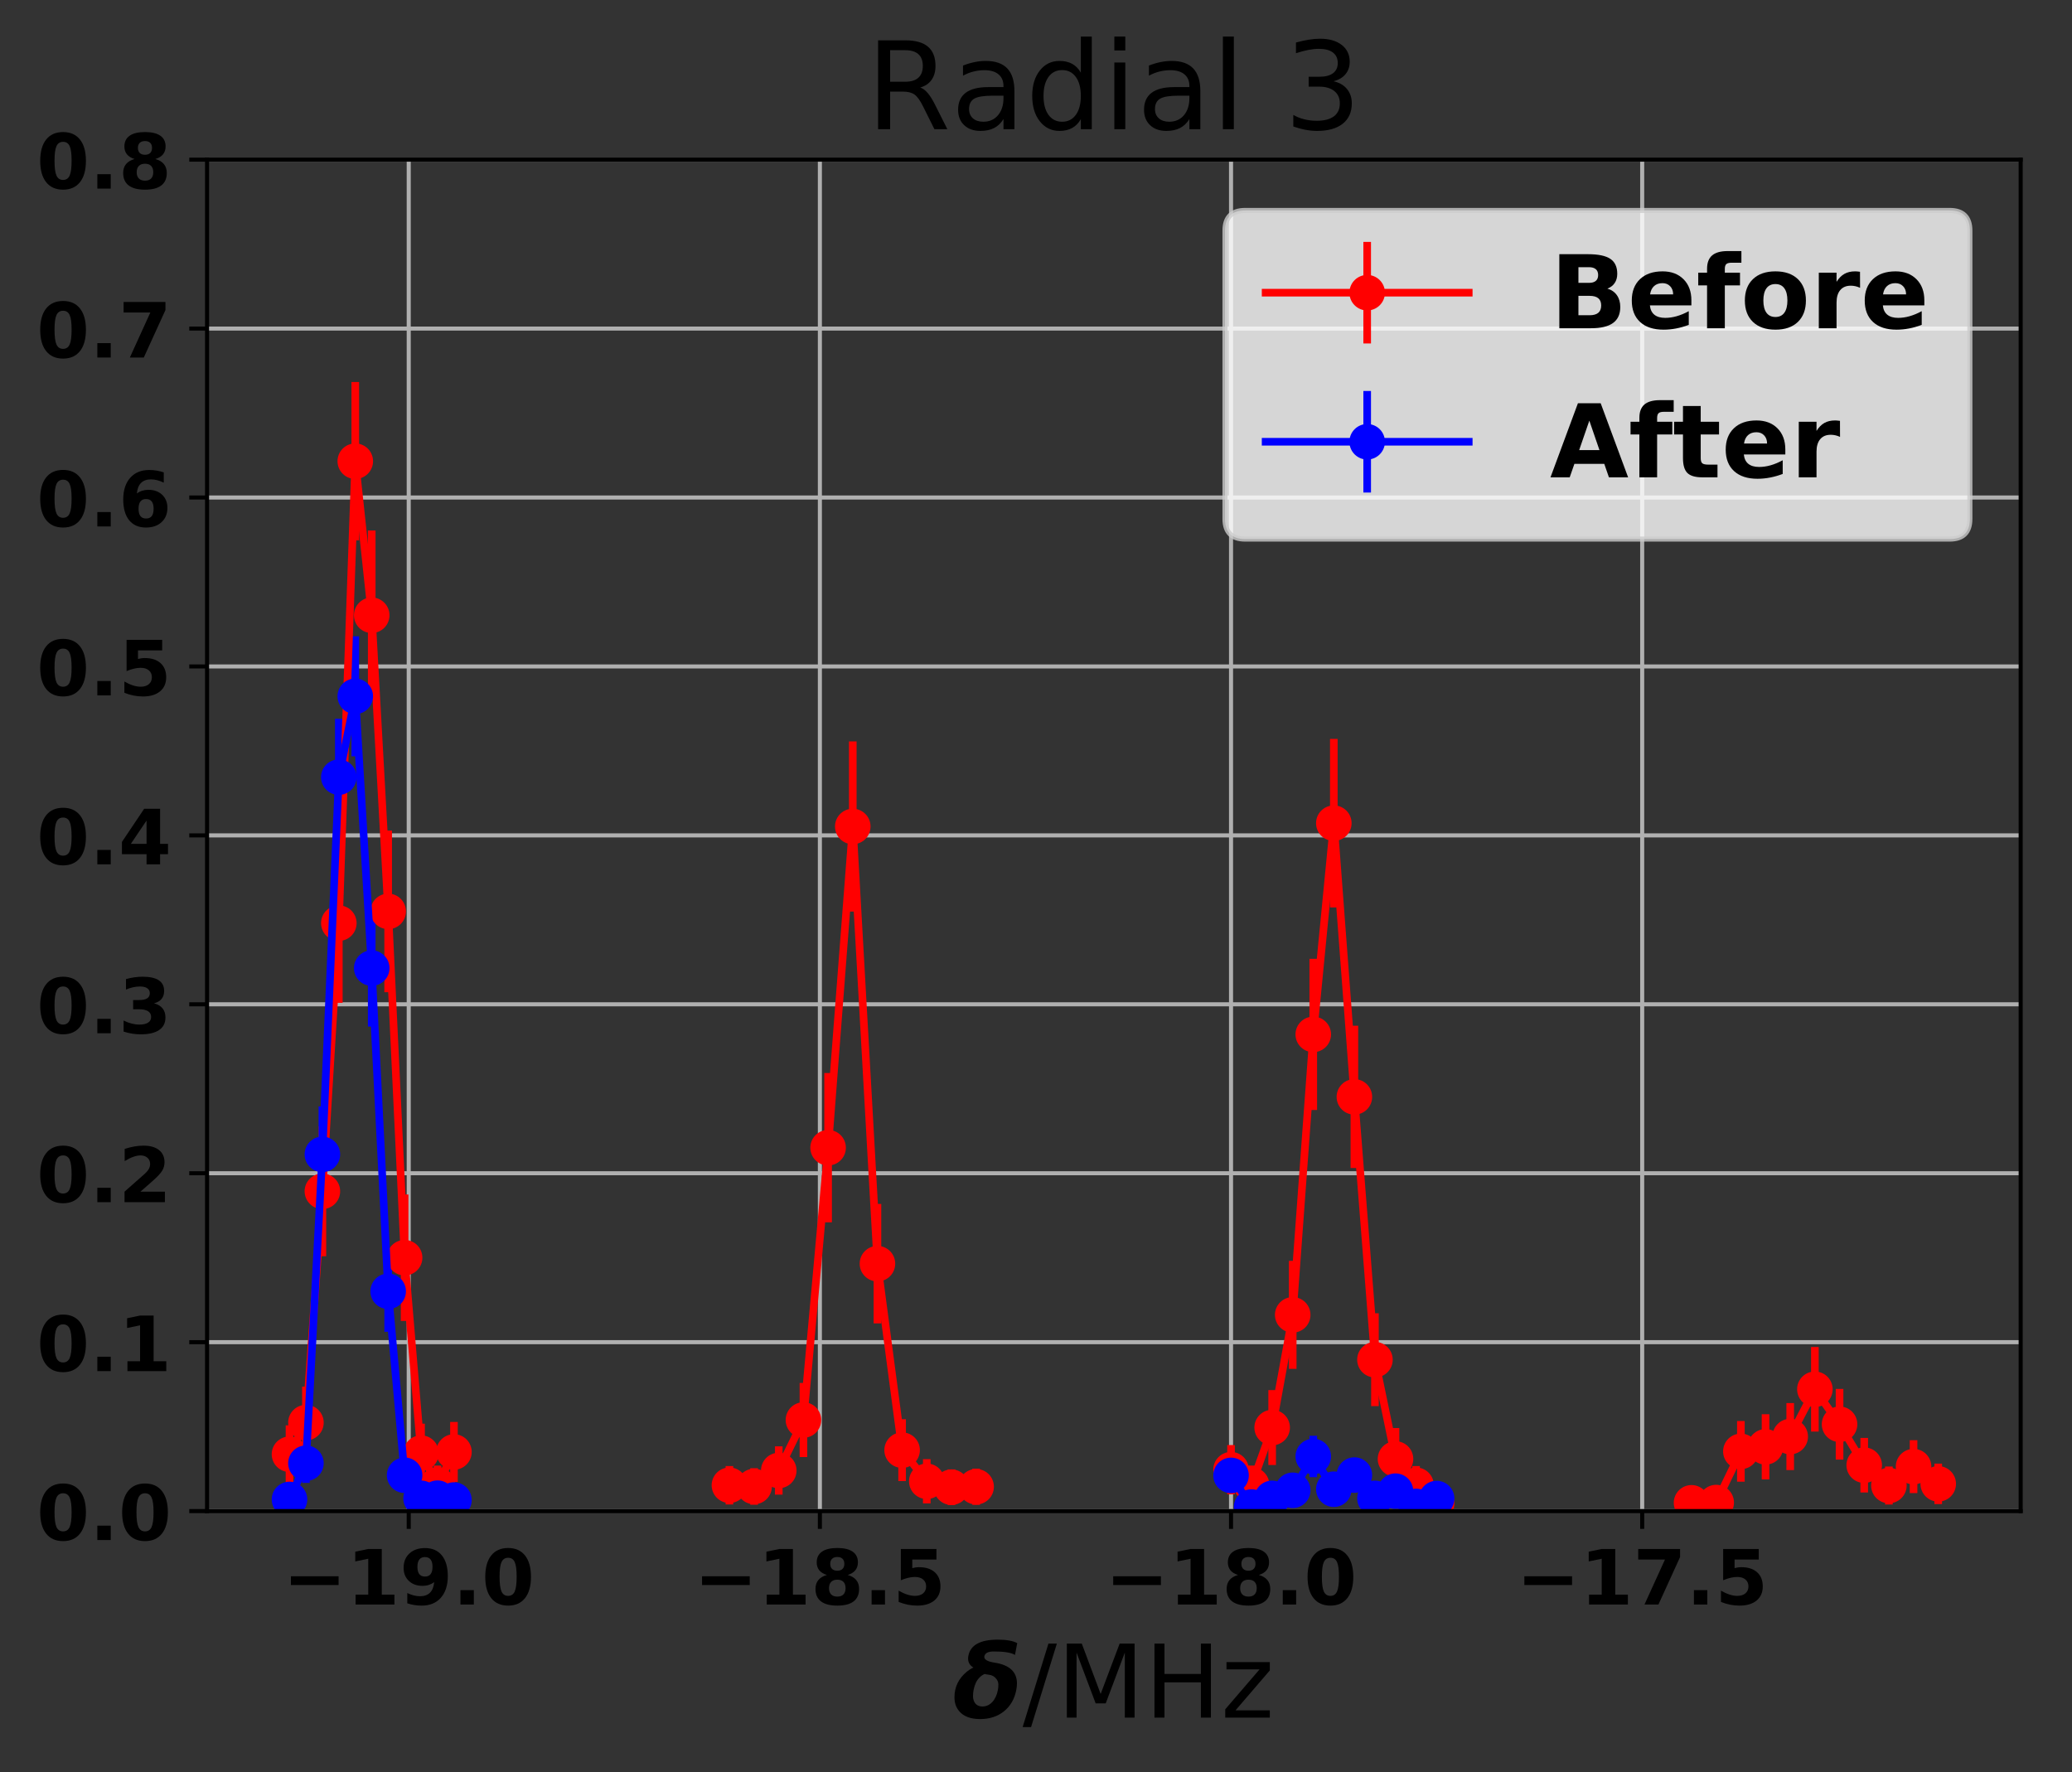 <?xml version="1.0" encoding="utf-8" standalone="no"?>
<!DOCTYPE svg PUBLIC "-//W3C//DTD SVG 1.1//EN"
  "http://www.w3.org/Graphics/SVG/1.1/DTD/svg11.dtd">
<!-- Created with matplotlib (http://matplotlib.org/) -->
<svg height="349pt" version="1.1" viewBox="0 0 408 349" width="408pt" xmlns="http://www.w3.org/2000/svg" xmlns:xlink="http://www.w3.org/1999/xlink">
 <rect x="0" y="0" width="408" height="349" fill="#333333" stroke="none"/>
 <defs>
  <style type="text/css">
*{stroke-linecap:butt;stroke-linejoin:round;}
  </style>
 </defs>
 <g id="figure_1">
  <g id="patch_1">
   <path d="M 0 349.622 
L 408.591 349.622 
L 408.591 0 
L 0 0 
z
" style="fill:none;"/>
  </g>
  <g id="axes_1">
   <g id="patch_2">
    <path d="M 40.771 297.548 
L 397.891 297.548 
L 397.891 31.436 
L 40.771 31.436 
z
" style="fill:none;"/>
   </g>
   <g id="matplotlib.axis_1">
    <g id="xtick_1">
     <g id="line2d_1">
      <path clip-path="url(#pb1dbf58884)" d="M 80.483 297.548 
L 80.483 31.436 
" style="fill:none;stroke:#b0b0b0;stroke-linecap:square;stroke-width:0.8;"/>
     </g>
     <g id="line2d_2">
      <defs>
       <path d="M 0 0 
L 0 3.5 
" id="mfec5aed10c" style="stroke:#000000;stroke-width:0.8;"/>
      </defs>
      <g>
       <use style="stroke:#000000;stroke-width:0.8;" x="80.483" xlink:href="#mfec5aed10c" y="297.548"/>
      </g>
     </g>
     <g id="text_1">
      <!-- −19.0 -->
      <defs>
       <path d="M 10.594 37.109 
L 73.188 37.109 
L 73.188 25.594 
L 10.594 25.594 
z
" id="DejaVuSans-Bold-2212"/>
       <path d="M 11.719 12.984 
L 28.328 12.984 
L 28.328 60.109 
L 11.281 56.594 
L 11.281 69.391 
L 28.219 72.906 
L 46.094 72.906 
L 46.094 12.984 
L 62.703 12.984 
L 62.703 0 
L 11.719 0 
z
" id="DejaVuSans-Bold-31"/>
       <path d="M 10.016 1.609 
L 10.016 15.094 
Q 14.5 12.984 18.594 11.938 
Q 22.703 10.891 26.703 10.891 
Q 35.109 10.891 39.797 15.547 
Q 44.484 20.219 45.312 29.391 
Q 42 26.953 38.234 25.734 
Q 34.469 24.516 30.078 24.516 
Q 18.891 24.516 12.031 31.031 
Q 5.172 37.547 5.172 48.188 
Q 5.172 59.969 12.812 67.047 
Q 20.453 74.125 33.297 74.125 
Q 47.562 74.125 55.375 64.5 
Q 63.188 54.891 63.188 37.312 
Q 63.188 19.234 54.047 8.906 
Q 44.922 -1.422 29 -1.422 
Q 23.875 -1.422 19.188 -0.656 
Q 14.5 0.094 10.016 1.609 
M 33.203 36.719 
Q 38.141 36.719 40.625 39.906 
Q 43.109 43.109 43.109 49.516 
Q 43.109 55.859 40.625 59.078 
Q 38.141 62.312 33.203 62.312 
Q 28.266 62.312 25.781 59.078 
Q 23.297 55.859 23.297 49.516 
Q 23.297 43.109 25.781 39.906 
Q 28.266 36.719 33.203 36.719 
" id="DejaVuSans-Bold-39"/>
       <path d="M 10.203 18.891 
L 27.781 18.891 
L 27.781 0 
L 10.203 0 
z
" id="DejaVuSans-Bold-2e"/>
       <path d="M 46 36.531 
Q 46 50.203 43.438 55.781 
Q 40.875 61.375 34.812 61.375 
Q 28.766 61.375 26.172 55.781 
Q 23.578 50.203 23.578 36.531 
Q 23.578 22.703 26.172 17.031 
Q 28.766 11.375 34.812 11.375 
Q 40.828 11.375 43.406 17.031 
Q 46 22.703 46 36.531 
M 64.797 36.375 
Q 64.797 18.266 56.984 8.422 
Q 49.172 -1.422 34.812 -1.422 
Q 20.406 -1.422 12.594 8.422 
Q 4.781 18.266 4.781 36.375 
Q 4.781 54.547 12.594 64.375 
Q 20.406 74.219 34.812 74.219 
Q 49.172 74.219 56.984 64.375 
Q 64.797 54.547 64.797 36.375 
" id="DejaVuSans-Bold-30"/>
      </defs>
      <g transform="translate(55.694 315.946)scale(0.15 -0.15)">
       <use xlink:href="#DejaVuSans-Bold-2212"/>
       <use x="83.789" xlink:href="#DejaVuSans-Bold-31"/>
       <use x="153.369" xlink:href="#DejaVuSans-Bold-39"/>
       <use x="222.949" xlink:href="#DejaVuSans-Bold-2e"/>
       <use x="260.938" xlink:href="#DejaVuSans-Bold-30"/>
      </g>
     </g>
    </g>
    <g id="xtick_2">
     <g id="line2d_3">
      <path clip-path="url(#pb1dbf58884)" d="M 161.444 297.548 
L 161.444 31.436 
" style="fill:none;stroke:#b0b0b0;stroke-linecap:square;stroke-width:0.8;"/>
     </g>
     <g id="line2d_4">
      <g>
       <use style="stroke:#000000;stroke-width:0.8;" x="161.444" xlink:href="#mfec5aed10c" y="297.548"/>
      </g>
     </g>
     <g id="text_2">
      <!-- −18.5 -->
      <defs>
       <path d="M 34.812 32.625 
Q 29.547 32.625 26.703 29.734 
Q 23.875 26.859 23.875 21.484 
Q 23.875 16.109 26.703 13.25 
Q 29.547 10.406 34.812 10.406 
Q 40.047 10.406 42.828 13.25 
Q 45.609 16.109 45.609 21.484 
Q 45.609 26.906 42.828 29.766 
Q 40.047 32.625 34.812 32.625 
M 21.094 38.812 
Q 14.453 40.828 11.078 44.969 
Q 7.719 49.125 7.719 55.328 
Q 7.719 64.547 14.594 69.375 
Q 21.484 74.219 34.812 74.219 
Q 48.047 74.219 54.922 69.406 
Q 61.812 64.594 61.812 55.328 
Q 61.812 49.125 58.422 44.969 
Q 55.031 40.828 48.391 38.812 
Q 55.812 36.766 59.594 32.156 
Q 63.375 27.547 63.375 20.516 
Q 63.375 9.672 56.172 4.125 
Q 48.969 -1.422 34.812 -1.422 
Q 20.609 -1.422 13.359 4.125 
Q 6.109 9.672 6.109 20.516 
Q 6.109 27.547 9.891 32.156 
Q 13.672 36.766 21.094 38.812 
M 25.484 53.422 
Q 25.484 49.078 27.906 46.734 
Q 30.328 44.391 34.812 44.391 
Q 39.203 44.391 41.594 46.734 
Q 44 49.078 44 53.422 
Q 44 57.766 41.594 60.078 
Q 39.203 62.406 34.812 62.406 
Q 30.328 62.406 27.906 60.062 
Q 25.484 57.719 25.484 53.422 
" id="DejaVuSans-Bold-38"/>
       <path d="M 10.594 72.906 
L 57.328 72.906 
L 57.328 59.078 
L 25.594 59.078 
L 25.594 47.797 
Q 27.734 48.391 29.906 48.703 
Q 32.078 49.031 34.422 49.031 
Q 47.75 49.031 55.172 42.359 
Q 62.594 35.688 62.594 23.781 
Q 62.594 11.969 54.516 5.266 
Q 46.438 -1.422 32.078 -1.422 
Q 25.875 -1.422 19.797 -0.219 
Q 13.719 0.984 7.719 3.422 
L 7.719 18.219 
Q 13.672 14.797 19.016 13.078 
Q 24.359 11.375 29.109 11.375 
Q 35.938 11.375 39.859 14.719 
Q 43.797 18.062 43.797 23.781 
Q 43.797 29.547 39.859 32.859 
Q 35.938 36.188 29.109 36.188 
Q 25.047 36.188 20.453 35.125 
Q 15.875 34.078 10.594 31.891 
z
" id="DejaVuSans-Bold-35"/>
      </defs>
      <g transform="translate(136.655 315.946)scale(0.15 -0.15)">
       <use xlink:href="#DejaVuSans-Bold-2212"/>
       <use x="83.789" xlink:href="#DejaVuSans-Bold-31"/>
       <use x="153.369" xlink:href="#DejaVuSans-Bold-38"/>
       <use x="222.949" xlink:href="#DejaVuSans-Bold-2e"/>
       <use x="260.938" xlink:href="#DejaVuSans-Bold-35"/>
      </g>
     </g>
    </g>
    <g id="xtick_3">
     <g id="line2d_5">
      <path clip-path="url(#pb1dbf58884)" d="M 242.405 297.548 
L 242.405 31.436 
" style="fill:none;stroke:#b0b0b0;stroke-linecap:square;stroke-width:0.8;"/>
     </g>
     <g id="line2d_6">
      <g>
       <use style="stroke:#000000;stroke-width:0.8;" x="242.405" xlink:href="#mfec5aed10c" y="297.548"/>
      </g>
     </g>
     <g id="text_3">
      <!-- −18.0 -->
      <g transform="translate(217.616 315.946)scale(0.15 -0.15)">
       <use xlink:href="#DejaVuSans-Bold-2212"/>
       <use x="83.789" xlink:href="#DejaVuSans-Bold-31"/>
       <use x="153.369" xlink:href="#DejaVuSans-Bold-38"/>
       <use x="222.949" xlink:href="#DejaVuSans-Bold-2e"/>
       <use x="260.938" xlink:href="#DejaVuSans-Bold-30"/>
      </g>
     </g>
    </g>
    <g id="xtick_4">
     <g id="line2d_7">
      <path clip-path="url(#pb1dbf58884)" d="M 323.366 297.548 
L 323.366 31.436 
" style="fill:none;stroke:#b0b0b0;stroke-linecap:square;stroke-width:0.8;"/>
     </g>
     <g id="line2d_8">
      <g>
       <use style="stroke:#000000;stroke-width:0.8;" x="323.366" xlink:href="#mfec5aed10c" y="297.548"/>
      </g>
     </g>
     <g id="text_4">
      <!-- −17.5 -->
      <defs>
       <path d="M 6.688 72.906 
L 61.625 72.906 
L 61.625 62.312 
L 33.203 0 
L 14.891 0 
L 41.797 59.078 
L 6.688 59.078 
z
" id="DejaVuSans-Bold-37"/>
      </defs>
      <g transform="translate(298.578 315.946)scale(0.15 -0.15)">
       <use xlink:href="#DejaVuSans-Bold-2212"/>
       <use x="83.789" xlink:href="#DejaVuSans-Bold-31"/>
       <use x="153.369" xlink:href="#DejaVuSans-Bold-37"/>
       <use x="222.949" xlink:href="#DejaVuSans-Bold-2e"/>
       <use x="260.938" xlink:href="#DejaVuSans-Bold-35"/>
      </g>
     </g>
    </g>
    <g id="text_5">
     <!-- $\delta$/MHz -->
     <defs>
      <path d="M 61.141 61.719 
Q 55.812 65.141 40.234 65.141 
Q 31.938 65.141 31 60.359 
Q 30.953 60.016 30.953 59.719 
Q 30.953 55.672 41.156 54.109 
Q 63.094 50.688 63.094 33.734 
Q 63.094 30.672 62.406 27.094 
Q 59.812 13.875 50.344 6.25 
Q 40.828 -1.422 26.859 -1.422 
Q 12.844 -1.422 6.297 6.25 
Q 1.562 11.719 1.562 20.125 
Q 1.562 35.203 13.812 45.312 
Q 16.797 47.75 20.219 49.312 
Q 14.984 52.438 14.984 58.156 
Q 14.984 59.469 15.281 60.938 
Q 18.359 76.766 44.141 76.766 
Q 57.078 76.766 63.375 73.344 
z
M 31.297 42.969 
Q 28.516 41.891 25.922 39.156 
Q 21.875 34.906 20.406 27.25 
Q 19.828 24.266 19.828 21.094 
Q 19.828 17.922 21.234 15.281 
Q 23.641 10.984 29.156 10.984 
Q 34.719 10.984 38.766 15.328 
Q 42.875 19.734 44.281 27.047 
Q 44.781 29.5 44.781 32.562 
Q 44.781 35.594 42.922 37.984 
Q 40.188 41.703 35.453 42.234 
Q 33.25 42.484 31.297 42.969 
" id="DejaVuSans-BoldOblique-3b4"/>
      <path d="M 25.391 72.906 
L 33.688 72.906 
L 8.297 -9.281 
L 0 -9.281 
z
" id="DejaVuSans-2f"/>
      <path d="M 9.812 72.906 
L 24.516 72.906 
L 43.109 23.297 
L 61.812 72.906 
L 76.516 72.906 
L 76.516 0 
L 66.891 0 
L 66.891 64.016 
L 48.094 14.016 
L 38.188 14.016 
L 19.391 64.016 
L 19.391 0 
L 9.812 0 
z
" id="DejaVuSans-4d"/>
      <path d="M 9.812 72.906 
L 19.672 72.906 
L 19.672 43.016 
L 55.516 43.016 
L 55.516 72.906 
L 65.375 72.906 
L 65.375 0 
L 55.516 0 
L 55.516 34.719 
L 19.672 34.719 
L 19.672 0 
L 9.812 0 
z
" id="DejaVuSans-48"/>
      <path d="M 5.516 54.688 
L 48.188 54.688 
L 48.188 46.484 
L 14.406 7.172 
L 48.188 7.172 
L 48.188 0 
L 4.297 0 
L 4.297 8.203 
L 38.094 47.516 
L 5.516 47.516 
z
" id="DejaVuSans-7a"/>
     </defs>
     <g transform="translate(187.631 338.262)scale(0.2 -0.2)">
      <use transform="translate(0 0.234)" xlink:href="#DejaVuSans-BoldOblique-3b4"/>
      <use transform="translate(68.701 0.234)" xlink:href="#DejaVuSans-2f"/>
      <use transform="translate(102.393 0.234)" xlink:href="#DejaVuSans-4d"/>
      <use transform="translate(188.672 0.234)" xlink:href="#DejaVuSans-48"/>
      <use transform="translate(263.867 0.234)" xlink:href="#DejaVuSans-7a"/>
     </g>
    </g>
   </g>
   <g id="matplotlib.axis_2">
    <g id="ytick_1">
     <g id="line2d_9">
      <path clip-path="url(#pb1dbf58884)" d="M 40.771 297.548 
L 397.891 297.548 
" style="fill:none;stroke:#b0b0b0;stroke-linecap:square;stroke-width:0.8;"/>
     </g>
     <g id="line2d_10">
      <defs>
       <path d="M 0 0 
L -3.5 0 
" id="md644147e01" style="stroke:#000000;stroke-width:0.8;"/>
      </defs>
      <g>
       <use style="stroke:#000000;stroke-width:0.8;" x="40.771" xlink:href="#md644147e01" y="297.548"/>
      </g>
     </g>
     <g id="text_6">
      <!-- 0.0 -->
      <g transform="translate(7.2 303.247)scale(0.15 -0.15)">
       <use xlink:href="#DejaVuSans-Bold-30"/>
       <use x="69.58" xlink:href="#DejaVuSans-Bold-2e"/>
       <use x="107.568" xlink:href="#DejaVuSans-Bold-30"/>
      </g>
     </g>
    </g>
    <g id="ytick_2">
     <g id="line2d_11">
      <path clip-path="url(#pb1dbf58884)" d="M 40.771 264.284 
L 397.891 264.284 
" style="fill:none;stroke:#b0b0b0;stroke-linecap:square;stroke-width:0.8;"/>
     </g>
     <g id="line2d_12">
      <g>
       <use style="stroke:#000000;stroke-width:0.8;" x="40.771" xlink:href="#md644147e01" y="264.284"/>
      </g>
     </g>
     <g id="text_7">
      <!-- 0.1 -->
      <g transform="translate(7.2 269.983)scale(0.15 -0.15)">
       <use xlink:href="#DejaVuSans-Bold-30"/>
       <use x="69.58" xlink:href="#DejaVuSans-Bold-2e"/>
       <use x="107.568" xlink:href="#DejaVuSans-Bold-31"/>
      </g>
     </g>
    </g>
    <g id="ytick_3">
     <g id="line2d_13">
      <path clip-path="url(#pb1dbf58884)" d="M 40.771 231.02 
L 397.891 231.02 
" style="fill:none;stroke:#b0b0b0;stroke-linecap:square;stroke-width:0.8;"/>
     </g>
     <g id="line2d_14">
      <g>
       <use style="stroke:#000000;stroke-width:0.8;" x="40.771" xlink:href="#md644147e01" y="231.02"/>
      </g>
     </g>
     <g id="text_8">
      <!-- 0.2 -->
      <defs>
       <path d="M 28.812 13.812 
L 60.891 13.812 
L 60.891 0 
L 7.906 0 
L 7.906 13.812 
L 34.516 37.312 
Q 38.094 40.531 39.797 43.609 
Q 41.5 46.688 41.5 50 
Q 41.5 55.125 38.062 58.25 
Q 34.625 61.375 28.906 61.375 
Q 24.516 61.375 19.281 59.5 
Q 14.062 57.625 8.109 53.906 
L 8.109 69.922 
Q 14.453 72.016 20.656 73.109 
Q 26.859 74.219 32.812 74.219 
Q 45.906 74.219 53.156 68.453 
Q 60.406 62.703 60.406 52.391 
Q 60.406 46.438 57.328 41.281 
Q 54.25 36.141 44.391 27.484 
z
" id="DejaVuSans-Bold-32"/>
      </defs>
      <g transform="translate(7.2 236.719)scale(0.15 -0.15)">
       <use xlink:href="#DejaVuSans-Bold-30"/>
       <use x="69.58" xlink:href="#DejaVuSans-Bold-2e"/>
       <use x="107.568" xlink:href="#DejaVuSans-Bold-32"/>
      </g>
     </g>
    </g>
    <g id="ytick_4">
     <g id="line2d_15">
      <path clip-path="url(#pb1dbf58884)" d="M 40.771 197.756 
L 397.891 197.756 
" style="fill:none;stroke:#b0b0b0;stroke-linecap:square;stroke-width:0.8;"/>
     </g>
     <g id="line2d_16">
      <g>
       <use style="stroke:#000000;stroke-width:0.8;" x="40.771" xlink:href="#md644147e01" y="197.756"/>
      </g>
     </g>
     <g id="text_9">
      <!-- 0.3 -->
      <defs>
       <path d="M 46.578 39.312 
Q 53.953 37.406 57.781 32.688 
Q 61.625 27.984 61.625 20.703 
Q 61.625 9.859 53.312 4.219 
Q 45.016 -1.422 29.109 -1.422 
Q 23.484 -1.422 17.844 -0.516 
Q 12.203 0.391 6.688 2.203 
L 6.688 16.703 
Q 11.969 14.062 17.156 12.719 
Q 22.359 11.375 27.391 11.375 
Q 34.859 11.375 38.844 13.953 
Q 42.828 16.547 42.828 21.391 
Q 42.828 26.375 38.75 28.938 
Q 34.672 31.5 26.703 31.5 
L 19.188 31.5 
L 19.188 43.609 
L 27.094 43.609 
Q 34.188 43.609 37.641 45.828 
Q 41.109 48.047 41.109 52.594 
Q 41.109 56.781 37.734 59.078 
Q 34.375 61.375 28.219 61.375 
Q 23.688 61.375 19.047 60.344 
Q 14.406 59.328 9.812 57.328 
L 9.812 71.094 
Q 15.375 72.656 20.844 73.438 
Q 26.312 74.219 31.594 74.219 
Q 45.797 74.219 52.844 69.547 
Q 59.906 64.891 59.906 55.516 
Q 59.906 49.125 56.531 45.047 
Q 53.172 40.969 46.578 39.312 
" id="DejaVuSans-Bold-33"/>
      </defs>
      <g transform="translate(7.2 203.455)scale(0.15 -0.15)">
       <use xlink:href="#DejaVuSans-Bold-30"/>
       <use x="69.58" xlink:href="#DejaVuSans-Bold-2e"/>
       <use x="107.568" xlink:href="#DejaVuSans-Bold-33"/>
      </g>
     </g>
    </g>
    <g id="ytick_5">
     <g id="line2d_17">
      <path clip-path="url(#pb1dbf58884)" d="M 40.771 164.492 
L 397.891 164.492 
" style="fill:none;stroke:#b0b0b0;stroke-linecap:square;stroke-width:0.8;"/>
     </g>
     <g id="line2d_18">
      <g>
       <use style="stroke:#000000;stroke-width:0.8;" x="40.771" xlink:href="#md644147e01" y="164.492"/>
      </g>
     </g>
     <g id="text_10">
      <!-- 0.4 -->
      <defs>
       <path d="M 36.812 57.422 
L 16.219 26.906 
L 36.812 26.906 
z
M 33.688 72.906 
L 54.594 72.906 
L 54.594 26.906 
L 64.984 26.906 
L 64.984 13.281 
L 54.594 13.281 
L 54.594 0 
L 36.812 0 
L 36.812 13.281 
L 4.5 13.281 
L 4.5 29.391 
z
" id="DejaVuSans-Bold-34"/>
      </defs>
      <g transform="translate(7.2 170.191)scale(0.15 -0.15)">
       <use xlink:href="#DejaVuSans-Bold-30"/>
       <use x="69.58" xlink:href="#DejaVuSans-Bold-2e"/>
       <use x="107.568" xlink:href="#DejaVuSans-Bold-34"/>
      </g>
     </g>
    </g>
    <g id="ytick_6">
     <g id="line2d_19">
      <path clip-path="url(#pb1dbf58884)" d="M 40.771 131.228 
L 397.891 131.228 
" style="fill:none;stroke:#b0b0b0;stroke-linecap:square;stroke-width:0.8;"/>
     </g>
     <g id="line2d_20">
      <g>
       <use style="stroke:#000000;stroke-width:0.8;" x="40.771" xlink:href="#md644147e01" y="131.228"/>
      </g>
     </g>
     <g id="text_11">
      <!-- 0.5 -->
      <g transform="translate(7.2 136.927)scale(0.15 -0.15)">
       <use xlink:href="#DejaVuSans-Bold-30"/>
       <use x="69.58" xlink:href="#DejaVuSans-Bold-2e"/>
       <use x="107.568" xlink:href="#DejaVuSans-Bold-35"/>
      </g>
     </g>
    </g>
    <g id="ytick_7">
     <g id="line2d_21">
      <path clip-path="url(#pb1dbf58884)" d="M 40.771 97.964 
L 397.891 97.964 
" style="fill:none;stroke:#b0b0b0;stroke-linecap:square;stroke-width:0.8;"/>
     </g>
     <g id="line2d_22">
      <g>
       <use style="stroke:#000000;stroke-width:0.8;" x="40.771" xlink:href="#md644147e01" y="97.964"/>
      </g>
     </g>
     <g id="text_12">
      <!-- 0.6 -->
      <defs>
       <path d="M 36.188 35.984 
Q 31.25 35.984 28.781 32.781 
Q 26.312 29.594 26.312 23.188 
Q 26.312 16.797 28.781 13.594 
Q 31.25 10.406 36.188 10.406 
Q 41.156 10.406 43.625 13.594 
Q 46.094 16.797 46.094 23.188 
Q 46.094 29.594 43.625 32.781 
Q 41.156 35.984 36.188 35.984 
M 59.422 71 
L 59.422 57.516 
Q 54.781 59.719 50.672 60.766 
Q 46.578 61.812 42.672 61.812 
Q 34.281 61.812 29.594 57.141 
Q 24.906 52.484 24.125 43.312 
Q 27.344 45.703 31.094 46.891 
Q 34.859 48.094 39.312 48.094 
Q 50.484 48.094 57.344 41.547 
Q 64.203 35.016 64.203 24.422 
Q 64.203 12.703 56.531 5.641 
Q 48.875 -1.422 35.984 -1.422 
Q 21.781 -1.422 13.984 8.172 
Q 6.203 17.781 6.203 35.406 
Q 6.203 53.469 15.312 63.797 
Q 24.422 74.125 40.281 74.125 
Q 45.312 74.125 50.047 73.344 
Q 54.781 72.562 59.422 71 
" id="DejaVuSans-Bold-36"/>
      </defs>
      <g transform="translate(7.2 103.663)scale(0.15 -0.15)">
       <use xlink:href="#DejaVuSans-Bold-30"/>
       <use x="69.58" xlink:href="#DejaVuSans-Bold-2e"/>
       <use x="107.568" xlink:href="#DejaVuSans-Bold-36"/>
      </g>
     </g>
    </g>
    <g id="ytick_8">
     <g id="line2d_23">
      <path clip-path="url(#pb1dbf58884)" d="M 40.771 64.7 
L 397.891 64.7 
" style="fill:none;stroke:#b0b0b0;stroke-linecap:square;stroke-width:0.8;"/>
     </g>
     <g id="line2d_24">
      <g>
       <use style="stroke:#000000;stroke-width:0.8;" x="40.771" xlink:href="#md644147e01" y="64.7"/>
      </g>
     </g>
     <g id="text_13">
      <!-- 0.7 -->
      <g transform="translate(7.2 70.399)scale(0.15 -0.15)">
       <use xlink:href="#DejaVuSans-Bold-30"/>
       <use x="69.58" xlink:href="#DejaVuSans-Bold-2e"/>
       <use x="107.568" xlink:href="#DejaVuSans-Bold-37"/>
      </g>
     </g>
    </g>
    <g id="ytick_9">
     <g id="line2d_25">
      <path clip-path="url(#pb1dbf58884)" d="M 40.771 31.436 
L 397.891 31.436 
" style="fill:none;stroke:#b0b0b0;stroke-linecap:square;stroke-width:0.8;"/>
     </g>
     <g id="line2d_26">
      <g>
       <use style="stroke:#000000;stroke-width:0.8;" x="40.771" xlink:href="#md644147e01" y="31.436"/>
      </g>
     </g>
     <g id="text_14">
      <!-- 0.8 -->
      <g transform="translate(7.2 37.135)scale(0.15 -0.15)">
       <use xlink:href="#DejaVuSans-Bold-30"/>
       <use x="69.58" xlink:href="#DejaVuSans-Bold-2e"/>
       <use x="107.568" xlink:href="#DejaVuSans-Bold-38"/>
      </g>
     </g>
    </g>
   </g>
   <g id="LineCollection_1">
    <path clip-path="url(#pb1dbf58884)" d="M 57.004 292.042 
L 57.004 280.666 
" style="fill:none;stroke:#ff0000;stroke-width:1.5;"/>
    <path clip-path="url(#pb1dbf58884)" d="M 60.242 287.215 
L 60.242 273.034 
" style="fill:none;stroke:#ff0000;stroke-width:1.5;"/>
    <path clip-path="url(#pb1dbf58884)" d="M 63.481 247.373 
L 63.481 221.772 
" style="fill:none;stroke:#ff0000;stroke-width:1.5;"/>
    <path clip-path="url(#pb1dbf58884)" d="M 66.719 197.458 
L 66.719 166.095 
" style="fill:none;stroke:#ff0000;stroke-width:1.5;"/>
    <path clip-path="url(#pb1dbf58884)" d="M 69.958 106.406 
L 69.958 75.222 
" style="fill:none;stroke:#ff0000;stroke-width:1.5;"/>
    <path clip-path="url(#pb1dbf58884)" d="M 73.196 137.833 
L 73.196 104.464 
" style="fill:none;stroke:#ff0000;stroke-width:1.5;"/>
    <path clip-path="url(#pb1dbf58884)" d="M 76.435 195.371 
L 76.435 163.551 
" style="fill:none;stroke:#ff0000;stroke-width:1.5;"/>
    <path clip-path="url(#pb1dbf58884)" d="M 79.673 260.105 
L 79.673 235.2 
" style="fill:none;stroke:#ff0000;stroke-width:1.5;"/>
    <path clip-path="url(#pb1dbf58884)" d="M 82.911 291.932 
L 82.911 280.336 
" style="fill:none;stroke:#ff0000;stroke-width:1.5;"/>
    <path clip-path="url(#pb1dbf58884)" d="M 86.15 296.222 
L 86.15 288.586 
" style="fill:none;stroke:#ff0000;stroke-width:1.5;"/>
    <path clip-path="url(#pb1dbf58884)" d="M 89.388 291.818 
L 89.388 279.994 
" style="fill:none;stroke:#ff0000;stroke-width:1.5;"/>
   </g>
   <g id="LineCollection_2">
    <path clip-path="url(#pb1dbf58884)" d="M 242.405 294.244 
L 242.405 284.547 
" style="fill:none;stroke:#ff0000;stroke-width:1.5;"/>
    <path clip-path="url(#pb1dbf58884)" d="M 246.453 296.222 
L 246.453 288.586 
" style="fill:none;stroke:#ff0000;stroke-width:1.5;"/>
    <path clip-path="url(#pb1dbf58884)" d="M 250.501 288.475 
L 250.501 273.723 
" style="fill:none;stroke:#ff0000;stroke-width:1.5;"/>
    <path clip-path="url(#pb1dbf58884)" d="M 254.549 269.542 
L 254.549 248.275 
" style="fill:none;stroke:#ff0000;stroke-width:1.5;"/>
    <path clip-path="url(#pb1dbf58884)" d="M 258.597 218.564 
L 258.597 188.805 
" style="fill:none;stroke:#ff0000;stroke-width:1.5;"/>
    <path clip-path="url(#pb1dbf58884)" d="M 262.645 178.683 
L 262.645 145.501 
" style="fill:none;stroke:#ff0000;stroke-width:1.5;"/>
    <path clip-path="url(#pb1dbf58884)" d="M 266.693 229.996 
L 266.693 201.979 
" style="fill:none;stroke:#ff0000;stroke-width:1.5;"/>
    <path clip-path="url(#pb1dbf58884)" d="M 270.741 276.874 
L 270.741 258.599 
" style="fill:none;stroke:#ff0000;stroke-width:1.5;"/>
    <path clip-path="url(#pb1dbf58884)" d="M 274.79 293.373 
L 274.79 281.19 
" style="fill:none;stroke:#ff0000;stroke-width:1.5;"/>
    <path clip-path="url(#pb1dbf58884)" d="M 278.838 296.236 
L 278.838 288.678 
" style="fill:none;stroke:#ff0000;stroke-width:1.5;"/>
    <path clip-path="url(#pb1dbf58884)" d="M 282.886 297.548 
L 282.886 294.605 
" style="fill:none;stroke:#ff0000;stroke-width:1.5;"/>
   </g>
   <g id="LineCollection_3">
    <path clip-path="url(#pb1dbf58884)" d="M 333.082 297.548 
L 333.082 294.287 
" style="fill:none;stroke:#ff0000;stroke-width:1.5;"/>
    <path clip-path="url(#pb1dbf58884)" d="M 337.939 297.548 
L 337.939 294.188 
" style="fill:none;stroke:#ff0000;stroke-width:1.5;"/>
    <path clip-path="url(#pb1dbf58884)" d="M 342.797 291.759 
L 342.797 279.817 
" style="fill:none;stroke:#ff0000;stroke-width:1.5;"/>
    <path clip-path="url(#pb1dbf58884)" d="M 347.655 291.312 
L 347.655 278.475 
" style="fill:none;stroke:#ff0000;stroke-width:1.5;"/>
    <path clip-path="url(#pb1dbf58884)" d="M 352.512 289.47 
L 352.512 276.276 
" style="fill:none;stroke:#ff0000;stroke-width:1.5;"/>
    <path clip-path="url(#pb1dbf58884)" d="M 357.37 281.885 
L 357.37 265.235 
" style="fill:none;stroke:#ff0000;stroke-width:1.5;"/>
    <path clip-path="url(#pb1dbf58884)" d="M 362.228 287.411 
L 362.228 273.489 
" style="fill:none;stroke:#ff0000;stroke-width:1.5;"/>
    <path clip-path="url(#pb1dbf58884)" d="M 367.085 293.879 
L 367.085 283.139 
" style="fill:none;stroke:#ff0000;stroke-width:1.5;"/>
    <path clip-path="url(#pb1dbf58884)" d="M 371.943 296.249 
L 371.943 288.767 
" style="fill:none;stroke:#ff0000;stroke-width:1.5;"/>
    <path clip-path="url(#pb1dbf58884)" d="M 376.801 293.997 
L 376.801 283.592 
" style="fill:none;stroke:#ff0000;stroke-width:1.5;"/>
    <path clip-path="url(#pb1dbf58884)" d="M 381.658 296.165 
L 381.658 288.202 
" style="fill:none;stroke:#ff0000;stroke-width:1.5;"/>
   </g>
   <g id="LineCollection_4">
    <path clip-path="url(#pb1dbf58884)" d="M 143.632 296.236 
L 143.632 288.678 
" style="fill:none;stroke:#ff0000;stroke-width:1.5;"/>
    <path clip-path="url(#pb1dbf58884)" d="M 148.49 296.3 
L 148.49 289.107 
" style="fill:none;stroke:#ff0000;stroke-width:1.5;"/>
    <path clip-path="url(#pb1dbf58884)" d="M 153.348 294.308 
L 153.348 284.796 
" style="fill:none;stroke:#ff0000;stroke-width:1.5;"/>
    <path clip-path="url(#pb1dbf58884)" d="M 158.205 286.906 
L 158.205 272.318 
" style="fill:none;stroke:#ff0000;stroke-width:1.5;"/>
    <path clip-path="url(#pb1dbf58884)" d="M 163.063 240.689 
L 163.063 211.295 
" style="fill:none;stroke:#ff0000;stroke-width:1.5;"/>
    <path clip-path="url(#pb1dbf58884)" d="M 167.921 179.493 
L 167.921 145.99 
" style="fill:none;stroke:#ff0000;stroke-width:1.5;"/>
    <path clip-path="url(#pb1dbf58884)" d="M 172.778 260.588 
L 172.778 237.068 
" style="fill:none;stroke:#ff0000;stroke-width:1.5;"/>
    <path clip-path="url(#pb1dbf58884)" d="M 177.636 291.638 
L 177.636 279.453 
" style="fill:none;stroke:#ff0000;stroke-width:1.5;"/>
    <path clip-path="url(#pb1dbf58884)" d="M 182.494 296.033 
L 182.494 287.324 
" style="fill:none;stroke:#ff0000;stroke-width:1.5;"/>
    <path clip-path="url(#pb1dbf58884)" d="M 187.351 296.336 
L 187.351 289.346 
" style="fill:none;stroke:#ff0000;stroke-width:1.5;"/>
    <path clip-path="url(#pb1dbf58884)" d="M 192.209 296.313 
L 192.209 289.188 
" style="fill:none;stroke:#ff0000;stroke-width:1.5;"/>
   </g>
   <g id="LineCollection_5">
    <path clip-path="url(#pb1dbf58884)" d="M 57.004 296.962 
L 57.004 293.557 
" style="fill:none;stroke:#0000ff;stroke-width:1.5;"/>
    <path clip-path="url(#pb1dbf58884)" d="M 60.242 291.998 
L 60.242 284.238 
" style="fill:none;stroke:#0000ff;stroke-width:1.5;"/>
    <path clip-path="url(#pb1dbf58884)" d="M 63.481 236.754 
L 63.481 217.859 
" style="fill:none;stroke:#0000ff;stroke-width:1.5;"/>
    <path clip-path="url(#pb1dbf58884)" d="M 66.719 164.515 
L 66.719 141.54 
" style="fill:none;stroke:#0000ff;stroke-width:1.5;"/>
    <path clip-path="url(#pb1dbf58884)" d="M 69.958 148.921 
L 69.958 125.296 
" style="fill:none;stroke:#0000ff;stroke-width:1.5;"/>
    <path clip-path="url(#pb1dbf58884)" d="M 73.196 202.139 
L 73.196 179.118 
" style="fill:none;stroke:#0000ff;stroke-width:1.5;"/>
    <path clip-path="url(#pb1dbf58884)" d="M 76.435 262.24 
L 76.435 246.303 
" style="fill:none;stroke:#0000ff;stroke-width:1.5;"/>
    <path clip-path="url(#pb1dbf58884)" d="M 79.673 293.693 
L 79.673 287.282 
" style="fill:none;stroke:#0000ff;stroke-width:1.5;"/>
    <path clip-path="url(#pb1dbf58884)" d="M 82.911 296.903 
L 82.911 293.154 
" style="fill:none;stroke:#0000ff;stroke-width:1.5;"/>
    <path clip-path="url(#pb1dbf58884)" d="M 86.15 296.896 
L 86.15 293.109 
" style="fill:none;stroke:#0000ff;stroke-width:1.5;"/>
    <path clip-path="url(#pb1dbf58884)" d="M 89.388 296.991 
L 89.388 293.748 
" style="fill:none;stroke:#0000ff;stroke-width:1.5;"/>
   </g>
   <g id="LineCollection_6">
    <path clip-path="url(#pb1dbf58884)" d="M 242.405 293.711 
L 242.405 287.33 
" style="fill:none;stroke:#0000ff;stroke-width:1.5;"/>
    <path clip-path="url(#pb1dbf58884)" d="M 246.453 297.548 
L 246.453 295.949 
" style="fill:none;stroke:#0000ff;stroke-width:1.5;"/>
    <path clip-path="url(#pb1dbf58884)" d="M 250.501 296.906 
L 250.501 293.176 
" style="fill:none;stroke:#0000ff;stroke-width:1.5;"/>
    <path clip-path="url(#pb1dbf58884)" d="M 254.549 295.899 
L 254.549 291.005 
" style="fill:none;stroke:#0000ff;stroke-width:1.5;"/>
    <path clip-path="url(#pb1dbf58884)" d="M 258.597 290.869 
L 258.597 282.714 
" style="fill:none;stroke:#0000ff;stroke-width:1.5;"/>
    <path clip-path="url(#pb1dbf58884)" d="M 262.645 295.813 
L 262.645 290.666 
" style="fill:none;stroke:#0000ff;stroke-width:1.5;"/>
    <path clip-path="url(#pb1dbf58884)" d="M 266.693 293.675 
L 266.693 287.233 
" style="fill:none;stroke:#0000ff;stroke-width:1.5;"/>
    <path clip-path="url(#pb1dbf58884)" d="M 270.741 296.906 
L 270.741 293.176 
" style="fill:none;stroke:#0000ff;stroke-width:1.5;"/>
    <path clip-path="url(#pb1dbf58884)" d="M 274.79 295.969 
L 274.79 291.282 
" style="fill:none;stroke:#0000ff;stroke-width:1.5;"/>
    <path clip-path="url(#pb1dbf58884)" d="M 278.838 297.548 
L 278.838 295.71 
" style="fill:none;stroke:#0000ff;stroke-width:1.5;"/>
    <path clip-path="url(#pb1dbf58884)" d="M 282.886 296.916 
L 282.886 293.241 
" style="fill:none;stroke:#0000ff;stroke-width:1.5;"/>
   </g>
   <g id="line2d_27">
    <path clip-path="url(#pb1dbf58884)" d="M 57.004 286.354 
L 60.242 280.124 
L 63.481 234.573 
L 66.719 181.776 
L 69.958 90.814 
L 73.196 121.148 
L 76.435 179.461 
L 79.673 247.652 
L 82.911 286.134 
L 86.15 292.404 
L 89.388 285.906 
" style="fill:none;stroke:#ff0000;stroke-linecap:square;stroke-width:1.5;"/>
    <defs>
     <path d="M 0 3 
C 0.796 3 1.559 2.684 2.121 2.121 
C 2.684 1.559 3 0.796 3 0 
C 3 -0.796 2.684 -1.559 2.121 -2.121 
C 1.559 -2.684 0.796 -3 0 -3 
C -0.796 -3 -1.559 -2.684 -2.121 -2.121 
C -2.684 -1.559 -3 -0.796 -3 0 
C -3 0.796 -2.684 1.559 -2.121 2.121 
C -1.559 2.684 -0.796 3 0 3 
z
" id="m606a329c71" style="stroke:#ff0000;"/>
    </defs>
    <g clip-path="url(#pb1dbf58884)">
     <use style="fill:#ff0000;stroke:#ff0000;" x="57.004" xlink:href="#m606a329c71" y="286.354"/>
     <use style="fill:#ff0000;stroke:#ff0000;" x="60.242" xlink:href="#m606a329c71" y="280.124"/>
     <use style="fill:#ff0000;stroke:#ff0000;" x="63.481" xlink:href="#m606a329c71" y="234.573"/>
     <use style="fill:#ff0000;stroke:#ff0000;" x="66.719" xlink:href="#m606a329c71" y="181.776"/>
     <use style="fill:#ff0000;stroke:#ff0000;" x="69.958" xlink:href="#m606a329c71" y="90.814"/>
     <use style="fill:#ff0000;stroke:#ff0000;" x="73.196" xlink:href="#m606a329c71" y="121.148"/>
     <use style="fill:#ff0000;stroke:#ff0000;" x="76.435" xlink:href="#m606a329c71" y="179.461"/>
     <use style="fill:#ff0000;stroke:#ff0000;" x="79.673" xlink:href="#m606a329c71" y="247.652"/>
     <use style="fill:#ff0000;stroke:#ff0000;" x="82.911" xlink:href="#m606a329c71" y="286.134"/>
     <use style="fill:#ff0000;stroke:#ff0000;" x="86.15" xlink:href="#m606a329c71" y="292.404"/>
     <use style="fill:#ff0000;stroke:#ff0000;" x="89.388" xlink:href="#m606a329c71" y="285.906"/>
    </g>
   </g>
   <g id="line2d_28">
    <path clip-path="url(#pb1dbf58884)" d="M 242.405 289.395 
L 246.453 292.404 
L 250.501 281.099 
L 254.549 258.908 
L 258.597 203.684 
L 262.645 162.092 
L 266.693 215.987 
L 270.741 267.736 
L 274.79 287.282 
L 278.838 292.457 
L 282.886 296.076 
" style="fill:none;stroke:#ff0000;stroke-linecap:square;stroke-width:1.5;"/>
    <g clip-path="url(#pb1dbf58884)">
     <use style="fill:#ff0000;stroke:#ff0000;" x="242.405" xlink:href="#m606a329c71" y="289.395"/>
     <use style="fill:#ff0000;stroke:#ff0000;" x="246.453" xlink:href="#m606a329c71" y="292.404"/>
     <use style="fill:#ff0000;stroke:#ff0000;" x="250.501" xlink:href="#m606a329c71" y="281.099"/>
     <use style="fill:#ff0000;stroke:#ff0000;" x="254.549" xlink:href="#m606a329c71" y="258.908"/>
     <use style="fill:#ff0000;stroke:#ff0000;" x="258.597" xlink:href="#m606a329c71" y="203.684"/>
     <use style="fill:#ff0000;stroke:#ff0000;" x="262.645" xlink:href="#m606a329c71" y="162.092"/>
     <use style="fill:#ff0000;stroke:#ff0000;" x="266.693" xlink:href="#m606a329c71" y="215.987"/>
     <use style="fill:#ff0000;stroke:#ff0000;" x="270.741" xlink:href="#m606a329c71" y="267.736"/>
     <use style="fill:#ff0000;stroke:#ff0000;" x="274.79" xlink:href="#m606a329c71" y="287.282"/>
     <use style="fill:#ff0000;stroke:#ff0000;" x="278.838" xlink:href="#m606a329c71" y="292.457"/>
     <use style="fill:#ff0000;stroke:#ff0000;" x="282.886" xlink:href="#m606a329c71" y="296.076"/>
    </g>
   </g>
   <g id="line2d_29">
    <path clip-path="url(#pb1dbf58884)" d="M 333.082 295.918 
L 337.939 295.868 
L 342.797 285.788 
L 347.655 284.893 
L 352.512 282.873 
L 357.37 273.56 
L 362.228 280.45 
L 367.085 288.509 
L 371.943 292.508 
L 376.801 288.795 
L 381.658 292.183 
" style="fill:none;stroke:#ff0000;stroke-linecap:square;stroke-width:1.5;"/>
    <g clip-path="url(#pb1dbf58884)">
     <use style="fill:#ff0000;stroke:#ff0000;" x="333.082" xlink:href="#m606a329c71" y="295.918"/>
     <use style="fill:#ff0000;stroke:#ff0000;" x="337.939" xlink:href="#m606a329c71" y="295.868"/>
     <use style="fill:#ff0000;stroke:#ff0000;" x="342.797" xlink:href="#m606a329c71" y="285.788"/>
     <use style="fill:#ff0000;stroke:#ff0000;" x="347.655" xlink:href="#m606a329c71" y="284.893"/>
     <use style="fill:#ff0000;stroke:#ff0000;" x="352.512" xlink:href="#m606a329c71" y="282.873"/>
     <use style="fill:#ff0000;stroke:#ff0000;" x="357.37" xlink:href="#m606a329c71" y="273.56"/>
     <use style="fill:#ff0000;stroke:#ff0000;" x="362.228" xlink:href="#m606a329c71" y="280.45"/>
     <use style="fill:#ff0000;stroke:#ff0000;" x="367.085" xlink:href="#m606a329c71" y="288.509"/>
     <use style="fill:#ff0000;stroke:#ff0000;" x="371.943" xlink:href="#m606a329c71" y="292.508"/>
     <use style="fill:#ff0000;stroke:#ff0000;" x="376.801" xlink:href="#m606a329c71" y="288.795"/>
     <use style="fill:#ff0000;stroke:#ff0000;" x="381.658" xlink:href="#m606a329c71" y="292.183"/>
    </g>
   </g>
   <g id="line2d_30">
    <path clip-path="url(#pb1dbf58884)" d="M 143.632 292.457 
L 148.49 292.704 
L 153.348 289.552 
L 158.205 279.612 
L 163.063 225.992 
L 167.921 162.742 
L 172.778 248.828 
L 177.636 285.546 
L 182.494 291.678 
L 187.351 292.841 
L 192.209 292.751 
" style="fill:none;stroke:#ff0000;stroke-linecap:square;stroke-width:1.5;"/>
    <g clip-path="url(#pb1dbf58884)">
     <use style="fill:#ff0000;stroke:#ff0000;" x="143.632" xlink:href="#m606a329c71" y="292.457"/>
     <use style="fill:#ff0000;stroke:#ff0000;" x="148.49" xlink:href="#m606a329c71" y="292.704"/>
     <use style="fill:#ff0000;stroke:#ff0000;" x="153.348" xlink:href="#m606a329c71" y="289.552"/>
     <use style="fill:#ff0000;stroke:#ff0000;" x="158.205" xlink:href="#m606a329c71" y="279.612"/>
     <use style="fill:#ff0000;stroke:#ff0000;" x="163.063" xlink:href="#m606a329c71" y="225.992"/>
     <use style="fill:#ff0000;stroke:#ff0000;" x="167.921" xlink:href="#m606a329c71" y="162.742"/>
     <use style="fill:#ff0000;stroke:#ff0000;" x="172.778" xlink:href="#m606a329c71" y="248.828"/>
     <use style="fill:#ff0000;stroke:#ff0000;" x="177.636" xlink:href="#m606a329c71" y="285.546"/>
     <use style="fill:#ff0000;stroke:#ff0000;" x="182.494" xlink:href="#m606a329c71" y="291.678"/>
     <use style="fill:#ff0000;stroke:#ff0000;" x="187.351" xlink:href="#m606a329c71" y="292.841"/>
     <use style="fill:#ff0000;stroke:#ff0000;" x="192.209" xlink:href="#m606a329c71" y="292.751"/>
    </g>
   </g>
   <g id="line2d_31">
    <path clip-path="url(#pb1dbf58884)" d="M 57.004 295.259 
L 60.242 288.118 
L 63.481 227.306 
L 66.719 153.027 
L 69.958 137.108 
L 73.196 190.628 
L 76.435 254.271 
L 79.673 290.487 
L 82.911 295.028 
L 86.15 295.003 
L 89.388 295.369 
" style="fill:none;stroke:#0000ff;stroke-linecap:square;stroke-width:1.5;"/>
    <defs>
     <path d="M 0 3 
C 0.796 3 1.559 2.684 2.121 2.121 
C 2.684 1.559 3 0.796 3 0 
C 3 -0.796 2.684 -1.559 2.121 -2.121 
C 1.559 -2.684 0.796 -3 0 -3 
C -0.796 -3 -1.559 -2.684 -2.121 -2.121 
C -2.684 -1.559 -3 -0.796 -3 0 
C -3 0.796 -2.684 1.559 -2.121 2.121 
C -1.559 2.684 -0.796 3 0 3 
z
" id="mc145c4c045" style="stroke:#0000ff;"/>
    </defs>
    <g clip-path="url(#pb1dbf58884)">
     <use style="fill:#0000ff;stroke:#0000ff;" x="57.004" xlink:href="#mc145c4c045" y="295.259"/>
     <use style="fill:#0000ff;stroke:#0000ff;" x="60.242" xlink:href="#mc145c4c045" y="288.118"/>
     <use style="fill:#0000ff;stroke:#0000ff;" x="63.481" xlink:href="#mc145c4c045" y="227.306"/>
     <use style="fill:#0000ff;stroke:#0000ff;" x="66.719" xlink:href="#mc145c4c045" y="153.027"/>
     <use style="fill:#0000ff;stroke:#0000ff;" x="69.958" xlink:href="#mc145c4c045" y="137.108"/>
     <use style="fill:#0000ff;stroke:#0000ff;" x="73.196" xlink:href="#mc145c4c045" y="190.628"/>
     <use style="fill:#0000ff;stroke:#0000ff;" x="76.435" xlink:href="#mc145c4c045" y="254.271"/>
     <use style="fill:#0000ff;stroke:#0000ff;" x="79.673" xlink:href="#mc145c4c045" y="290.487"/>
     <use style="fill:#0000ff;stroke:#0000ff;" x="82.911" xlink:href="#mc145c4c045" y="295.028"/>
     <use style="fill:#0000ff;stroke:#0000ff;" x="86.15" xlink:href="#mc145c4c045" y="295.003"/>
     <use style="fill:#0000ff;stroke:#0000ff;" x="89.388" xlink:href="#mc145c4c045" y="295.369"/>
    </g>
   </g>
   <g id="line2d_32">
    <path clip-path="url(#pb1dbf58884)" d="M 242.405 290.521 
L 246.453 296.749 
L 250.501 295.041 
L 254.549 293.452 
L 258.597 286.791 
L 262.645 293.239 
L 266.693 290.454 
L 270.741 295.041 
L 274.79 293.626 
L 278.838 296.629 
L 282.886 295.078 
" style="fill:none;stroke:#0000ff;stroke-linecap:square;stroke-width:1.5;"/>
    <g clip-path="url(#pb1dbf58884)">
     <use style="fill:#0000ff;stroke:#0000ff;" x="242.405" xlink:href="#mc145c4c045" y="290.521"/>
     <use style="fill:#0000ff;stroke:#0000ff;" x="246.453" xlink:href="#mc145c4c045" y="296.749"/>
     <use style="fill:#0000ff;stroke:#0000ff;" x="250.501" xlink:href="#mc145c4c045" y="295.041"/>
     <use style="fill:#0000ff;stroke:#0000ff;" x="254.549" xlink:href="#mc145c4c045" y="293.452"/>
     <use style="fill:#0000ff;stroke:#0000ff;" x="258.597" xlink:href="#mc145c4c045" y="286.791"/>
     <use style="fill:#0000ff;stroke:#0000ff;" x="262.645" xlink:href="#mc145c4c045" y="293.239"/>
     <use style="fill:#0000ff;stroke:#0000ff;" x="266.693" xlink:href="#mc145c4c045" y="290.454"/>
     <use style="fill:#0000ff;stroke:#0000ff;" x="270.741" xlink:href="#mc145c4c045" y="295.041"/>
     <use style="fill:#0000ff;stroke:#0000ff;" x="274.79" xlink:href="#mc145c4c045" y="293.626"/>
     <use style="fill:#0000ff;stroke:#0000ff;" x="278.838" xlink:href="#mc145c4c045" y="296.629"/>
     <use style="fill:#0000ff;stroke:#0000ff;" x="282.886" xlink:href="#mc145c4c045" y="295.078"/>
    </g>
   </g>
   <g id="patch_3">
    <path d="M 40.771 297.548 
L 40.771 31.436 
" style="fill:none;stroke:#000000;stroke-linecap:square;stroke-linejoin:miter;stroke-width:0.8;"/>
   </g>
   <g id="patch_4">
    <path d="M 397.891 297.548 
L 397.891 31.436 
" style="fill:none;stroke:#000000;stroke-linecap:square;stroke-linejoin:miter;stroke-width:0.8;"/>
   </g>
   <g id="patch_5">
    <path d="M 40.771 297.548 
L 397.891 297.548 
" style="fill:none;stroke:#000000;stroke-linecap:square;stroke-linejoin:miter;stroke-width:0.8;"/>
   </g>
   <g id="patch_6">
    <path d="M 40.771 31.436 
L 397.891 31.436 
" style="fill:none;stroke:#000000;stroke-linecap:square;stroke-linejoin:miter;stroke-width:0.8;"/>
   </g>
   <g id="text_15">
    <!-- Radial 3 -->
    <defs>
     <path d="M 44.391 34.188 
Q 47.562 33.109 50.562 29.594 
Q 53.562 26.078 56.594 19.922 
L 66.609 0 
L 56 0 
L 46.688 18.703 
Q 43.062 26.031 39.672 28.422 
Q 36.281 30.812 30.422 30.812 
L 19.672 30.812 
L 19.672 0 
L 9.812 0 
L 9.812 72.906 
L 32.078 72.906 
Q 44.578 72.906 50.734 67.672 
Q 56.891 62.453 56.891 51.906 
Q 56.891 45.016 53.688 40.469 
Q 50.484 35.938 44.391 34.188 
M 19.672 64.797 
L 19.672 38.922 
L 32.078 38.922 
Q 39.203 38.922 42.844 42.219 
Q 46.484 45.516 46.484 51.906 
Q 46.484 58.297 42.844 61.547 
Q 39.203 64.797 32.078 64.797 
z
" id="DejaVuSans-52"/>
     <path d="M 34.281 27.484 
Q 23.391 27.484 19.188 25 
Q 14.984 22.516 14.984 16.5 
Q 14.984 11.719 18.141 8.906 
Q 21.297 6.109 26.703 6.109 
Q 34.188 6.109 38.703 11.406 
Q 43.219 16.703 43.219 25.484 
L 43.219 27.484 
z
M 52.203 31.203 
L 52.203 0 
L 43.219 0 
L 43.219 8.297 
Q 40.141 3.328 35.547 0.953 
Q 30.953 -1.422 24.312 -1.422 
Q 15.922 -1.422 10.953 3.297 
Q 6 8.016 6 15.922 
Q 6 25.141 12.172 29.828 
Q 18.359 34.516 30.609 34.516 
L 43.219 34.516 
L 43.219 35.406 
Q 43.219 41.609 39.141 45 
Q 35.062 48.391 27.688 48.391 
Q 23 48.391 18.547 47.266 
Q 14.109 46.141 10.016 43.891 
L 10.016 52.203 
Q 14.938 54.109 19.578 55.047 
Q 24.219 56 28.609 56 
Q 40.484 56 46.344 49.844 
Q 52.203 43.703 52.203 31.203 
" id="DejaVuSans-61"/>
     <path d="M 45.406 46.391 
L 45.406 75.984 
L 54.391 75.984 
L 54.391 0 
L 45.406 0 
L 45.406 8.203 
Q 42.578 3.328 38.25 0.953 
Q 33.938 -1.422 27.875 -1.422 
Q 17.969 -1.422 11.734 6.484 
Q 5.516 14.406 5.516 27.297 
Q 5.516 40.188 11.734 48.094 
Q 17.969 56 27.875 56 
Q 33.938 56 38.25 53.625 
Q 42.578 51.266 45.406 46.391 
M 14.797 27.297 
Q 14.797 17.391 18.875 11.75 
Q 22.953 6.109 30.078 6.109 
Q 37.203 6.109 41.297 11.75 
Q 45.406 17.391 45.406 27.297 
Q 45.406 37.203 41.297 42.844 
Q 37.203 48.484 30.078 48.484 
Q 22.953 48.484 18.875 42.844 
Q 14.797 37.203 14.797 27.297 
" id="DejaVuSans-64"/>
     <path d="M 9.422 54.688 
L 18.406 54.688 
L 18.406 0 
L 9.422 0 
z
M 9.422 75.984 
L 18.406 75.984 
L 18.406 64.594 
L 9.422 64.594 
z
" id="DejaVuSans-69"/>
     <path d="M 9.422 75.984 
L 18.406 75.984 
L 18.406 0 
L 9.422 0 
z
" id="DejaVuSans-6c"/>
     <path id="DejaVuSans-20"/>
     <path d="M 40.578 39.312 
Q 47.656 37.797 51.625 33 
Q 55.609 28.219 55.609 21.188 
Q 55.609 10.406 48.188 4.484 
Q 40.766 -1.422 27.094 -1.422 
Q 22.516 -1.422 17.656 -0.516 
Q 12.797 0.391 7.625 2.203 
L 7.625 11.719 
Q 11.719 9.328 16.594 8.109 
Q 21.484 6.891 26.812 6.891 
Q 36.078 6.891 40.938 10.547 
Q 45.797 14.203 45.797 21.188 
Q 45.797 27.641 41.281 31.266 
Q 36.766 34.906 28.719 34.906 
L 20.219 34.906 
L 20.219 43.016 
L 29.109 43.016 
Q 36.375 43.016 40.234 45.922 
Q 44.094 48.828 44.094 54.297 
Q 44.094 59.906 40.109 62.906 
Q 36.141 65.922 28.719 65.922 
Q 24.656 65.922 20.016 65.031 
Q 15.375 64.156 9.812 62.312 
L 9.812 71.094 
Q 15.438 72.656 20.344 73.438 
Q 25.25 74.219 29.594 74.219 
Q 40.828 74.219 47.359 69.109 
Q 53.906 64.016 53.906 55.328 
Q 53.906 49.266 50.438 45.094 
Q 46.969 40.922 40.578 39.312 
" id="DejaVuSans-33"/>
    </defs>
    <g transform="translate(170.555 25.436)scale(0.24 -0.24)">
     <use xlink:href="#DejaVuSans-52"/>
     <use x="69.451" xlink:href="#DejaVuSans-61"/>
     <use x="130.73" xlink:href="#DejaVuSans-64"/>
     <use x="194.207" xlink:href="#DejaVuSans-69"/>
     <use x="221.99" xlink:href="#DejaVuSans-61"/>
     <use x="283.27" xlink:href="#DejaVuSans-6c"/>
     <use x="311.053" xlink:href="#DejaVuSans-20"/>
     <use x="342.84" xlink:href="#DejaVuSans-33"/>
    </g>
   </g>
   <g id="legend_1">
    <g id="patch_7">
     <path d="M 245.213 106.149 
L 383.891 106.149 
Q 387.891 106.149 387.891 102.149 
L 387.891 45.436 
Q 387.891 41.436 383.891 41.436 
L 245.213 41.436 
Q 241.213 41.436 241.213 45.436 
L 241.213 102.149 
Q 241.213 106.149 245.213 106.149 
z
" style="fill:#ffffff;opacity:0.8;stroke:#cccccc;stroke-linejoin:miter;"/>
    </g>
    <g id="LineCollection_7">
     <path d="M 269.213 67.633 
L 269.213 47.633 
" style="fill:none;stroke:#ff0000;stroke-width:1.5;"/>
    </g>
    <g id="line2d_33">
     <path d="M 249.213 57.633 
L 289.213 57.633 
" style="fill:none;stroke:#ff0000;stroke-linecap:square;stroke-width:1.5;"/>
    </g>
    <g id="line2d_34">
     <g>
      <use style="fill:#ff0000;stroke:#ff0000;" x="269.213" xlink:href="#m606a329c71" y="57.633"/>
     </g>
    </g>
    <g id="text_16">
     <!-- Before -->
     <defs>
      <path d="M 38.375 44.672 
Q 42.828 44.672 45.109 46.625 
Q 47.406 48.578 47.406 52.391 
Q 47.406 56.156 45.109 58.125 
Q 42.828 60.109 38.375 60.109 
L 27.984 60.109 
L 27.984 44.672 
z
M 39.016 12.797 
Q 44.672 12.797 47.531 15.188 
Q 50.391 17.578 50.391 22.406 
Q 50.391 27.156 47.562 29.516 
Q 44.734 31.891 39.016 31.891 
L 27.984 31.891 
L 27.984 12.797 
z
M 56.5 39.016 
Q 62.547 37.25 65.859 32.516 
Q 69.188 27.781 69.188 20.906 
Q 69.188 10.359 62.062 5.172 
Q 54.938 0 40.375 0 
L 9.188 0 
L 9.188 72.906 
L 37.406 72.906 
Q 52.594 72.906 59.406 68.312 
Q 66.219 63.719 66.219 53.609 
Q 66.219 48.297 63.719 44.562 
Q 61.234 40.828 56.5 39.016 
" id="DejaVuSans-Bold-42"/>
      <path d="M 62.984 27.484 
L 62.984 22.516 
L 22.125 22.516 
Q 22.75 16.359 26.562 13.281 
Q 30.375 10.203 37.203 10.203 
Q 42.719 10.203 48.5 11.844 
Q 54.297 13.484 60.406 16.797 
L 60.406 3.328 
Q 54.203 0.984 48 -0.219 
Q 41.797 -1.422 35.594 -1.422 
Q 20.75 -1.422 12.516 6.125 
Q 4.297 13.672 4.297 27.297 
Q 4.297 40.672 12.375 48.328 
Q 20.453 56 34.625 56 
Q 47.516 56 55.25 48.234 
Q 62.984 40.484 62.984 27.484 
M 45.016 33.297 
Q 45.016 38.281 42.109 41.328 
Q 39.203 44.391 34.516 44.391 
Q 29.438 44.391 26.266 41.531 
Q 23.094 38.672 22.312 33.297 
z
" id="DejaVuSans-Bold-65"/>
      <path d="M 44.391 75.984 
L 44.391 64.5 
L 34.719 64.5 
Q 31 64.5 29.531 63.156 
Q 28.078 61.812 28.078 58.5 
L 28.078 54.688 
L 43.016 54.688 
L 43.016 42.188 
L 28.078 42.188 
L 28.078 0 
L 10.594 0 
L 10.594 42.188 
L 1.906 42.188 
L 1.906 54.688 
L 10.594 54.688 
L 10.594 58.5 
Q 10.594 67.438 15.578 71.703 
Q 20.562 75.984 31 75.984 
z
" id="DejaVuSans-Bold-66"/>
      <path d="M 34.422 43.5 
Q 28.609 43.5 25.562 39.328 
Q 22.516 35.156 22.516 27.297 
Q 22.516 19.438 25.562 15.25 
Q 28.609 11.078 34.422 11.078 
Q 40.141 11.078 43.156 15.25 
Q 46.188 19.438 46.188 27.297 
Q 46.188 35.156 43.156 39.328 
Q 40.141 43.5 34.422 43.5 
M 34.422 56 
Q 48.531 56 56.469 48.375 
Q 64.406 40.766 64.406 27.297 
Q 64.406 13.812 56.469 6.188 
Q 48.531 -1.422 34.422 -1.422 
Q 20.266 -1.422 12.281 6.188 
Q 4.297 13.812 4.297 27.297 
Q 4.297 40.766 12.281 48.375 
Q 20.266 56 34.422 56 
" id="DejaVuSans-Bold-6f"/>
      <path d="M 49.031 39.797 
Q 46.734 40.875 44.453 41.375 
Q 42.188 41.891 39.891 41.891 
Q 33.156 41.891 29.516 37.562 
Q 25.875 33.25 25.875 25.203 
L 25.875 0 
L 8.406 0 
L 8.406 54.688 
L 25.875 54.688 
L 25.875 45.703 
Q 29.25 51.078 33.609 53.531 
Q 37.984 56 44.094 56 
Q 44.969 56 45.984 55.922 
Q 47.016 55.859 48.969 55.609 
z
" id="DejaVuSans-Bold-72"/>
     </defs>
     <g transform="translate(305.213 64.633)scale(0.2 -0.2)">
      <use xlink:href="#DejaVuSans-Bold-42"/>
      <use x="76.221" xlink:href="#DejaVuSans-Bold-65"/>
      <use x="144.043" xlink:href="#DejaVuSans-Bold-66"/>
      <use x="187.549" xlink:href="#DejaVuSans-Bold-6f"/>
      <use x="256.25" xlink:href="#DejaVuSans-Bold-72"/>
      <use x="305.566" xlink:href="#DejaVuSans-Bold-65"/>
     </g>
    </g>
    <g id="LineCollection_8">
     <path d="M 269.213 96.989 
L 269.213 76.989 
" style="fill:none;stroke:#0000ff;stroke-width:1.5;"/>
    </g>
    <g id="line2d_35">
     <path d="M 249.213 86.989 
L 289.213 86.989 
" style="fill:none;stroke:#0000ff;stroke-linecap:square;stroke-width:1.5;"/>
    </g>
    <g id="line2d_36">
     <g>
      <use style="fill:#0000ff;stroke:#0000ff;" x="269.213" xlink:href="#mc145c4c045" y="86.989"/>
     </g>
    </g>
    <g id="text_17">
     <!-- After -->
     <defs>
      <path d="M 53.422 13.281 
L 24.031 13.281 
L 19.391 0 
L 0.484 0 
L 27.484 72.906 
L 49.906 72.906 
L 76.906 0 
L 58.016 0 
z
M 28.719 26.812 
L 48.688 26.812 
L 38.719 55.812 
z
" id="DejaVuSans-Bold-41"/>
      <path d="M 27.484 70.219 
L 27.484 54.688 
L 45.516 54.688 
L 45.516 42.188 
L 27.484 42.188 
L 27.484 19 
Q 27.484 15.188 29 13.844 
Q 30.516 12.5 35.016 12.5 
L 44 12.5 
L 44 0 
L 29 0 
Q 18.656 0 14.328 4.312 
Q 10.016 8.641 10.016 19 
L 10.016 42.188 
L 1.312 42.188 
L 1.312 54.688 
L 10.016 54.688 
L 10.016 70.219 
z
" id="DejaVuSans-Bold-74"/>
     </defs>
     <g transform="translate(305.213 93.989)scale(0.2 -0.2)">
      <use xlink:href="#DejaVuSans-Bold-41"/>
      <use x="77.393" xlink:href="#DejaVuSans-Bold-66"/>
      <use x="120.898" xlink:href="#DejaVuSans-Bold-74"/>
      <use x="168.701" xlink:href="#DejaVuSans-Bold-65"/>
      <use x="236.523" xlink:href="#DejaVuSans-Bold-72"/>
     </g>
    </g>
   </g>
  </g>
 </g>
 <defs>
  <clipPath id="pb1dbf58884">
   <rect height="266.112" width="357.12" x="40.771" y="31.436"/>
  </clipPath>
 </defs>
</svg>
